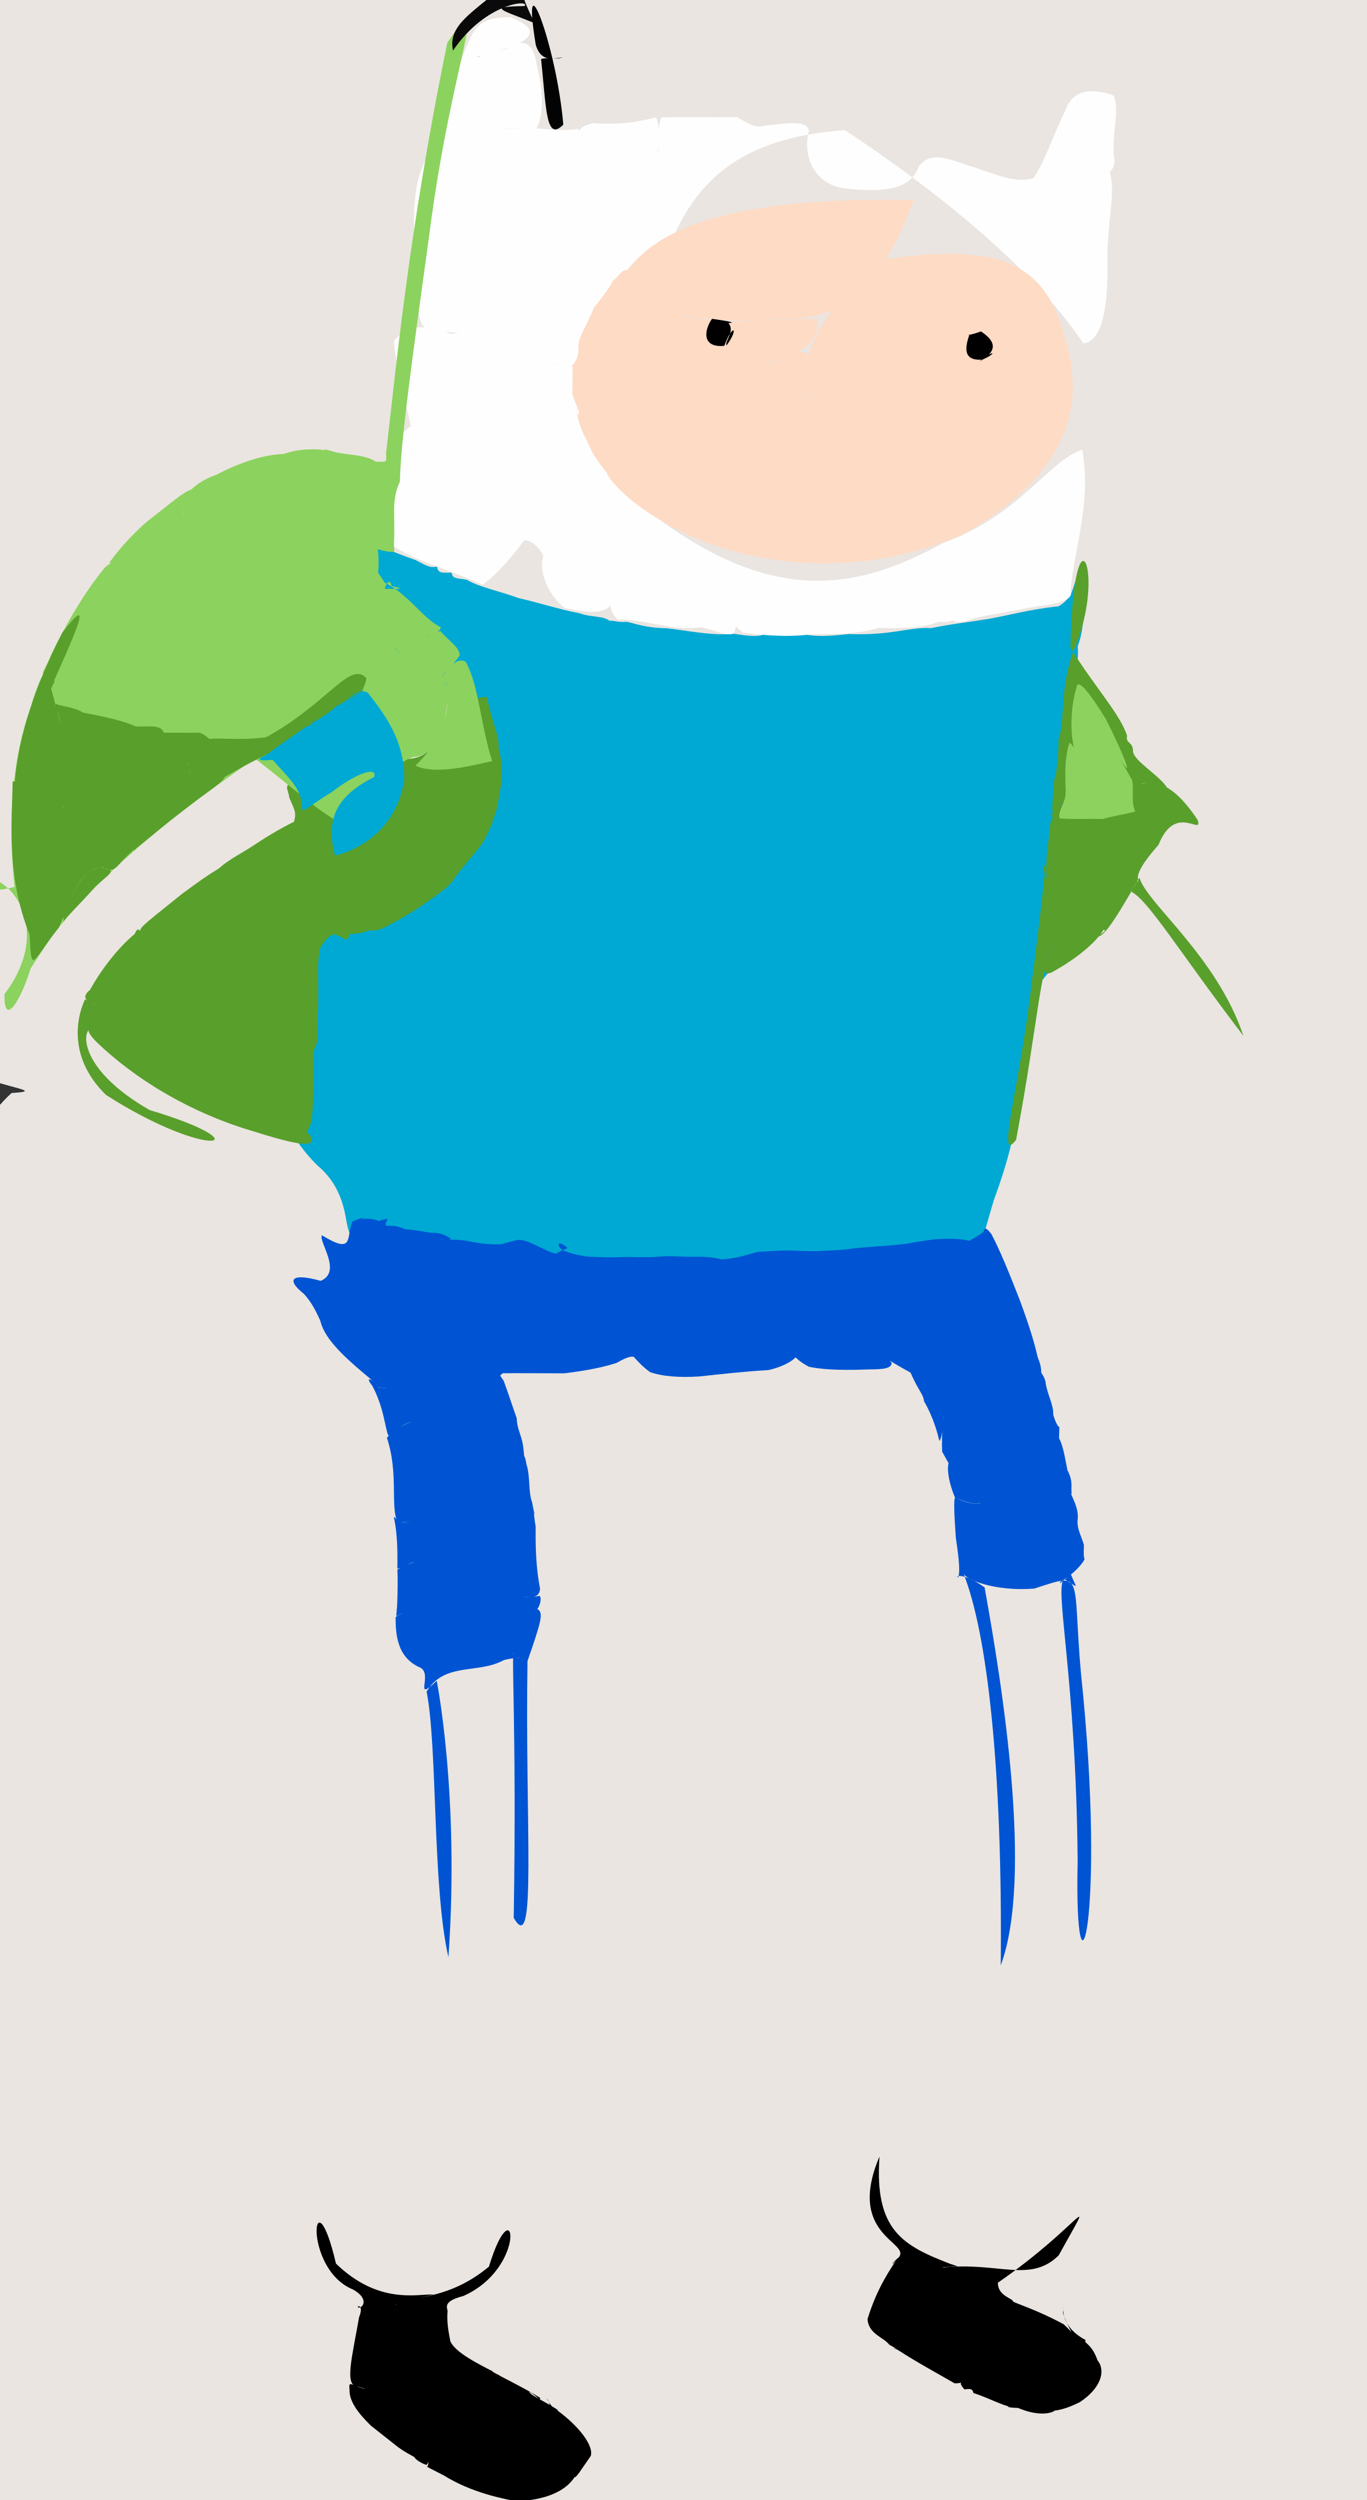 <?xml version="1.0" ?>
<svg xmlns="http://www.w3.org/2000/svg" version="1.1" width="222" height="406">
  <rect width="100%" height="100%" fill="#333333" stroke="none"/>
  <defs/>
  <g>
    <path d="M -7.556 -8.428 C 5.927 -10.978 19.049 -12.576 30.844 -12.207 C 40.062 -9.747 45.695 -5.594 47.268 -1.273 C 46.432 0.903 47.276 0.186 51.842 -2.92 C 60.137 -5.849 70.9 -7.112 82.778 -6.114 C 93.99 -5.191 103.512 -5.13 110.526 -6.139 C 115.042 -7.483 118.062 -8.263 120.991 -8.272 C 124.977 -8.049 130.197 -7.354 136.418 -6.386 C 143.513 -5.511 151.096 -5.017 159.027 -5.38 C 167.262 -6.637 175.802 -8.377 184.673 -9.838 C 193.705 -10.477 202.575 -9.929 210.918 -8.027 C 218.296 -4.676 224.28 0.091 228.601 5.994 C 231.338 12.781 232.491 20.15 232.489 27.828 C 232.157 35.576 231.873 43.276 231.733 50.82 C 231.701 58.169 231.733 65.378 231.773 72.369 C 231.774 79.198 231.779 86.005 231.798 92.775 C 231.738 99.656 231.616 106.699 231.672 113.879 C 232.059 121.228 232.365 128.734 232.309 136.388 C 231.708 144.082 230.629 151.686 229.343 159.189 C 228.259 166.586 228.008 173.733 228.926 180.618 C 230.486 187.35 231.846 193.848 232.643 200.173 C 232.653 206.527 232.186 212.942 231.717 219.365 C 231.594 225.936 231.683 232.734 231.784 239.64 C 231.793 246.582 231.773 253.685 231.767 260.873 C 231.769 268.031 231.77 275.179 231.77 282.308 C 231.77 289.35 231.77 296.289 231.77 303.132 C 231.767 309.898 231.764 316.622 231.775 323.376 C 231.803 330.193 231.781 337.207 231.699 344.462 C 231.65 352.015 231.76 359.92 232.085 368.165 C 232.486 376.589 232.503 385.019 231.573 393.137 C 229.346 400.483 225.845 406.791 221.153 411.753 C 215.407 414.922 208.837 416.423 201.639 416.713 C 193.88 416.406 185.842 415.957 177.687 415.675 C 169.591 415.653 161.655 415.722 154.022 415.754 C 146.74 415.761 139.823 415.808 133.29 415.888 C 127.027 415.939 120.933 415.916 115.004 415.808 C 109.091 415.482 103.159 414.754 97.06 413.495 C 90.702 411.63 83.934 410.705 76.591 411.171 C 68.675 412.602 60.225 414.29 51.438 415.631 C 42.483 416.355 33.538 416.725 24.885 416.977 C 16.834 416.822 9.657 415.611 3.61 412.66 C -1.031 407.567 -4.238 400.547 -6.103 392.259 C -6.997 383.439 -7.262 374.968 -7.388 367.683 C -7.705 361.566 -7.889 355.898 -7.682 349.928 C -7.036 343.089 -6.402 335.162 -6.278 326.25 C -6.823 316.634 -7.524 307.201 -7.801 298.727 C -7.243 292.001 -6.607 286.611 -6.805 281.227 C -8.209 274.809 -9.556 267.049 -9.108 258.255 C -7.386 249.155 -6.109 240.912 -5.736 234.593 C -5.546 230.758 -5.479 228.772 -5.548 227.135 C -6.523 223.429 -8.557 216.309 -10.237 206.387 C -9.078 194.781 -4.818 183.621 1.878 177.506 C 7.172 177.143 2.066 176.969 -6.374 173.874 C -10.245 165.44 -10.246 155.183 -7.749 143.773 C -4.657 132.662 -2.964 122.943 -3.368 115.532 C -5.218 109.995 -6.781 104.893 -7.458 99.159 C -7.166 91.975 -7.135 83.564 -8.117 74.366 C -9.314 65.106 -9.224 57.11 -7.34 51.57 C -4.864 49.278 -3.837 48.479 -4.379 46.923 C -5.873 42.679 -7.974 35.657 -10.481 26.437 C -13.251 15.837 -16.018 4.858 -7.556 -8.428" stroke-width="0.0" fill="rgb(234, 229, 225)" opacity="1.0" stroke="rgb(205, 158, 225)" stroke-opacity="0.268" stroke-linecap="round" stroke-linejoin="round"/>
    <path d="M 60.553 88.357 C 63.275 89.309 65.392 90.248 67.498 90.951 C 69.005 91.711 69.767 92.299 70.984 92.016 C 71.08 93.267 72.151 92.943 73.367 93.011 C 73.41 94.109 74.512 93.861 75.854 94.171 C 77.722 95.319 81.149 95.996 84.199 97.12 C 87.793 97.948 91.11 99.04 94.134 99.591 C 95.896 100.274 97.956 99.975 98.958 100.801 C 99.919 100.768 100.428 101.115 101.714 100.977 C 102.581 101.07 104.733 102.001 108.221 102.021 C 111.803 102.409 115.35 103.25 119.305 102.941 C 123.236 103.579 124.707 103.383 125.256 101.681 C 125.363 98.78 125.072 97.169 124.839 96.702 C 124.945 97.861 125.913 98.993 127.82 101.479 C 130.015 103.614 133.208 103.464 137.867 102.968 C 144.836 103.228 147.701 101.793 151.213 102.006 C 154.236 101.368 157.553 101.004 160.523 100.513 C 163.914 99.919 167.044 98.985 171.926 98.459 C 175.563 96.225 173.456 93.267 176.52 93.268 C 175.965 101.028 175.84 102.763 175.015 104.975 C 175.257 107.444 174.637 108.666 173.694 110.343 C 174.137 112.074 175.001 113.817 175.991 115.57 C 177.108 117.319 178.196 119.472 179.05 122.079 C 179.457 125.274 179.463 129.036 179.131 133.36 C 178.561 137.802 177.877 141.992 177.292 145.873 C 176.866 149.131 176.188 151.714 175.259 153.924 C 173.771 155.484 171.984 156.805 170.164 158.082 C 168.731 159.642 167.809 161.601 167.807 163.94 C 167.597 166.16 167.19 168.397 166.93 170.446 C 166.652 172.432 166.065 174.26 165.457 176.124 C 164.84 177.732 164.472 179.188 164.471 180.709 C 164.549 182.306 164.462 183.991 164.169 186.009 C 163.572 188.484 162.652 191.495 161.385 194.932 C 160.327 198.493 159.452 201.847 158.496 204.54 C 157.811 206.433 157.036 207.681 155.834 208.326 C 153.987 208.74 151.318 208.875 147.908 208.801 C 143.854 208.935 139.588 209.133 135.483 209.452 C 131.694 209.87 128.451 210.235 125.598 210.46 C 123.12 210.493 120.699 210.328 118.16 210.099 C 115.288 209.934 112.143 209.862 108.713 209.936 C 105.042 210.193 101.313 210.405 97.524 210.527 C 93.703 210.198 89.824 209.42 85.868 208.297 C 81.94 207.191 78.101 206.144 74.439 205.445 C 70.916 205.045 67.651 204.973 64.766 205.013 C 62.36 204.865 60.496 204.451 59.036 203.706 C 57.785 202.701 56.626 200.948 56.16 197.735 C 55.596 194.521 54.331 191.582 51.567 189.284 C 48.929 186.684 46.802 183.495 45.307 179.861 C 44.354 175.93 43.914 171.949 43.875 167.873 C 44.137 163.725 44.373 159.613 44.665 155.688 C 44.705 152.059 44.864 148.849 45.633 146.276 C 47.159 144.48 49.457 143.244 52.377 142.165 C 55.608 140.952 58.995 139.382 62.294 137.444 C 65.347 135.32 67.968 133.391 70.108 131.856 C 71.629 130.699 72.688 129.726 73.418 128.609 C 74.051 127.146 74.455 125.368 74.806 123.244 C 75.962 120.465 75.559 117.683 74.555 114.464 C 71.404 112.839 68.744 111.246 65.526 109.874 C 62.56 108.272 60.32 106.341 58.761 104.173 C 57.885 101.728 59.939 99.128 59.183 95.297 C 58.702 91.475 59.682 88.3 60.553 88.357" stroke-width="0.0" fill="rgb(0, 169, 211)" opacity="1.0" stroke="rgb(137, 48, 94)" stroke-opacity="0.716" stroke-linecap="round" stroke-linejoin="round"/>
    <path d="M 58.517 197.985 C 59.539 197.863 60.552 197.873 61.532 198.29 C 62.211 198.035 62.729 197.975 62.947 197.941 C 62.962 198.053 62.765 198.321 62.641 198.637 C 62.597 198.929 62.748 199.172 63.038 199.044 C 63.537 199.105 64.448 198.968 65.764 199.621 C 67.3 199.713 68.858 200.067 70.248 200.209 C 71.49 200.167 72.284 200.567 73.244 201.162 C 72.967 201.408 72.433 201.416 71.74 201.349 C 71.135 201.463 70.897 201.422 71.12 201.445 C 72.199 201.343 73.866 201.193 75.876 201.516 C 77.902 201.969 79.748 202.13 81.388 202.076 C 82.498 201.767 83.434 201.468 84.2 201.353 C 84.951 201.335 85.808 201.634 86.804 202.13 C 87.782 202.505 89.074 203.363 90.316 203.589 C 91.459 202.837 92.046 202.849 92.128 202.676 C 91.89 202.336 91.355 202.013 90.842 201.898 C 90.564 202.103 90.722 202.491 91.361 203.022 C 92.416 203.479 93.766 203.824 95.22 204.05 C 96.79 204.159 98.388 204.19 99.821 204.19 C 101.063 204.127 102.257 204.102 103.384 204.153 C 104.35 204.177 105.189 204.165 105.994 204.145 C 106.781 204.092 107.587 204.019 108.538 203.996 C 109.637 204.021 110.821 204.056 112.105 204.099 C 113.57 204.106 115.219 204.017 117.159 204.511 C 119.236 204.443 121.106 203.856 123.028 203.304 C 124.84 203.192 126.493 203.089 128.046 203.071 C 129.513 203.138 130.903 203.169 132.317 203.192 C 133.827 203.105 135.383 203.075 137.062 202.935 C 138.83 202.691 140.596 202.534 142.443 202.405 C 144.156 202.304 145.754 202.147 147.195 201.988 C 148.591 201.717 150.172 201.468 151.883 201.245 C 153.853 201.129 155.745 201.114 157.431 201.496 C 158.542 200.85 159.26 200.466 159.736 200.035 C 159.88 199.333 160.185 199.335 160.996 200.399 C 162.367 202.974 163.923 206.787 165.598 211.101 C 167.144 215.258 168.237 218.726 168.714 221.427 C 168.218 222.974 167.073 223.971 164.839 225.019 C 161.77 225.846 158.021 226.191 153.236 225.504 C 149.354 223.871 145.951 221.863 143.567 220.407 C 143.117 219.459 143.762 220.057 144.808 221.325 C 144.767 222.229 143.526 222.379 141.168 222.388 C 137.824 222.504 134.279 222.558 131.367 221.96 C 129.8 221.122 129.318 220.516 129.212 220.43 C 128.523 221.13 127.098 221.965 124.799 222.499 C 120.702 222.736 117.173 223.149 113.573 223.532 C 110.261 223.746 107.493 223.518 105.549 222.818 C 104.289 221.895 103.501 220.991 102.911 220.335 C 102.246 220.229 101.403 220.615 100.114 221.338 C 98.014 222.03 95.251 222.588 91.664 223.022 C 88.199 223.029 84.257 222.977 81.628 223.012 C 79.743 224.856 78.036 225.316 76.849 225.853 C 76.05 227.066 75.161 227.948 73.611 228.133 C 72.048 227.521 70.104 226.325 67.985 224.714 C 65.784 222.7 63.424 221.145 60.84 220.337 C 57.606 219.816 54.912 218.987 53.343 217.077 C 51.998 214.967 51.513 212.503 49.369 210.14 C 46.231 207.626 47.574 206.742 52.07 208.008 C 55.642 206.534 51.674 201.586 52.279 200.609 C 57.631 203.86 56.132 200.88 57.268 198.32 C 58.954 197.791 59.93 197.133 58.517 197.985" stroke-width="0.0" fill="rgb(0, 84, 211)" opacity="1.0" stroke="rgb(111, 148, 228)" stroke-opacity="0.949" stroke-linecap="round" stroke-linejoin="round"/>
    <path d="M 79.056 113.222 C 80.189 118.297 81.161 119.613 80.948 121.404 C 81.544 123.397 81.472 125.179 81.371 127.528 C 81.111 128.793 80.972 130.097 80.668 131.352 C 80.436 132.384 80 133.092 79.923 133.765 C 79.498 134.63 79.094 135.588 78.485 136.742 C 77.568 138.005 76.553 139.224 75.534 140.417 C 74.727 141.372 74.117 142.143 73.742 142.765 C 73.441 143.242 73.014 143.666 72.264 144.327 C 71.134 145.213 69.503 146.41 67.556 147.698 C 65.5 148.99 63.542 150.091 61.911 150.861 C 60.867 151.179 60.277 151.148 60.039 151.064 C 59.856 151.119 59.61 151.173 59.236 151.341 C 58.531 151.563 57.714 151.657 56.7 151.694 C 56.719 152.36 56.33 152.63 55.942 152.529 C 55.435 152.193 54.833 151.789 54.068 151.747 C 53.24 152.148 52.503 152.941 51.952 154.109 C 51.702 155.412 51.609 156.84 51.663 158.316 C 51.689 159.706 51.686 161.069 51.687 162.343 C 51.675 163.522 51.617 164.724 51.536 165.898 C 51.514 167.022 51.525 167.965 51.551 168.691 C 51.513 169.256 51.345 169.689 51.162 170.094 C 51.044 170.433 50.88 170.806 50.847 171.48 C 50.907 172.623 50.944 174.158 50.933 176.022 C 50.902 178.068 50.826 180.201 50.552 182.228 C 50.033 183.732 49.292 184.67 48.183 185.052 C 46.835 184.883 45.888 184.68 45.072 184.49 C 44.565 184.342 44.191 184.215 43.785 183.987 C 43.113 183.73 42.09 183.505 40.685 183.224 C 38.8 182.621 36.796 181.793 34.877 180.918 C 33.355 180.178 32.251 179.524 31.483 179.021 C 30.853 178.746 30.086 178.481 29.197 178.085 C 28.151 177.392 27.1 176.399 25.407 175.647 C 25.025 173.949 25.473 172.366 25.968 170.87 C 26.312 169.808 26.56 169.069 26.718 168.753 C 26.693 168.846 26.537 169.127 26.543 169.219 C 26.661 168.956 26.983 167.98 27.322 166.419 C 27.298 164.545 27.26 162.305 27.337 160.265 C 27.897 158.559 27.52 156.995 26.967 155.738 C 26.406 154.646 26.51 153.624 27.514 152.471 C 28.161 151.306 28.644 149.959 29.067 148.704 C 29.358 148.055 29.115 147.512 28.716 147.301 C 28.374 147.509 28.351 147.842 28.714 148.039 C 29.42 147.986 30.291 147.875 31.257 147.481 C 32.075 146.909 32.802 146.238 33.238 145.417 C 33.606 144.522 34.072 143.279 34.876 141.795 C 36.186 140.055 38.791 138.866 41.303 137.222 C 43.613 135.661 45.895 134.359 47.749 133.45 C 48.178 131.833 47.794 131.49 46.979 129.535 C 46.825 128.09 45.737 127.265 48.284 127.082 C 50.26 129.381 49.988 130.588 49.579 130.91 C 49.437 129.238 48.87 127.721 48.452 126.326 C 50.122 126.173 51.425 126.33 55.999 124.758 C 57.765 124.676 58.457 126.083 58.525 129.055 C 55.663 133.568 54.933 135.501 54.419 137.557 C 55.154 137.816 56.683 137.446 54.551 135.785 C 54.686 135.584 55.449 133.813 55.885 131.701 C 58.752 131.262 59.621 129.166 60.705 127.492 C 62.675 126.39 64.121 124.87 65.964 123.27 C 68.999 123.202 70.839 121.417 71.55 118.287 C 74.405 116.11 76.37 112.923 79.056 113.222" stroke-width="0.0" fill="rgb(89, 159, 43)" opacity="1.0" stroke="rgb(250, 125, 8)" stroke-opacity="0.958" stroke-linecap="round" stroke-linejoin="round"/>
    <path d="M 75.84 9.506 C 76.542 9.195 77.342 9.163 77.876 9.269 C 77.993 9.486 77.945 9.453 78.02 9.075 C 78.558 8.85 79.998 8.421 82.159 8.01 C 84.775 6.092 86.68 6.702 87.185 10.674 C 88.165 14.439 88.439 18.462 87.077 20.995 C 83.573 20.437 81.175 21.061 79.872 21.249 C 80.173 21.08 82.12 20.864 85.132 20.747 C 88.294 20.815 91.299 21.434 93.841 20.904 C 94.491 21.938 94.786 22.356 94.473 21.838 C 93.687 21.203 94.218 20.564 96.264 19.999 C 99.349 20.213 102.501 20.14 106.526 19.043 C 107.23 20.571 107.072 22.765 106.849 24.492 C 107.056 25.882 106.833 26.389 106.812 25.701 C 107.173 23.688 106.586 20.876 107.429 19.068 C 111.466 18.918 115.456 19.108 119.656 18.999 C 121.827 20.24 122.929 20.908 124.203 20.374 C 127.336 20.19 130.928 19.282 131.37 21.205 C 130.134 26.085 132.905 30.136 137.227 30.598 C 144.393 31.382 147.933 30.542 149.255 26.941 C 151.519 24.224 154.454 26.112 158.21 27.163 C 162.052 28.463 164.859 29.754 167.835 28.953 C 169.762 26.042 171.039 21.919 173.041 17.888 C 174.27 14.273 177.72 14.384 180.874 15.518 C 181.955 18.329 180.349 22.068 181.002 26.197 C 180.798 28.292 179.442 28.113 180.159 27.797 C 181.295 30.817 179.834 35.589 179.827 42.345 C 180.003 49.511 179.099 55.394 175.943 55.786 C 169.38 45.899 156.089 33.604 137.202 21.127 C 110.974 23.107 103.534 38.398 103.957 81.978 C 125.275 99.059 139.466 95.654 153.213 88.165 C 165.522 83.748 170.435 74.668 175.773 73.042 C 177.211 81.512 174.679 88.269 173.846 95.691 C 174.767 98.073 169.924 98.098 166.277 98.864 C 162.623 99.623 159.372 99.934 156.91 100.827 C 154.885 101.28 154.445 100.767 154.683 100.184 C 154.992 100.776 154.447 101.105 152.451 100.962 C 149.902 102.053 146.398 102.035 142.61 101.981 C 139.017 103.118 135.375 102.877 131.715 103.015 C 127.869 103.517 124.028 103.191 120.646 102.721 C 118.913 101.428 119.089 100.783 119.483 101.573 C 119.481 104.07 117.401 102.725 113.908 101.854 C 109.132 102.531 105.27 100.638 100.299 100.594 C 98.747 99.143 98.963 97.597 99.767 96.585 C 99.361 97.987 99.488 100.561 91.697 98.717 C 89.286 96.927 87.375 93.063 88.226 90.221 C 87.48 88.771 86.218 87.683 85.122 87.736 C 83.469 90.041 80.82 93.202 78.378 94.968 C 71.325 91.76 64.698 90.513 61.621 86.549 C 61.881 79.949 63.082 74.512 65.359 70.436 C 67.176 68.609 67.953 68.457 66.71 69.151 C 65.955 65.313 64.515 61.011 63.959 55.432 C 66.028 52.566 69.502 52.666 73.256 54.236 C 75.331 53.794 76.159 53.97 75.841 53.863 C 74.407 54.205 72.297 53.978 69.563 53.291 C 67.756 53.458 67.901 49.179 67.66 44.477 C 67.218 39.414 66.885 34.39 67.796 29.586 C 68.682 25.955 70.889 22.871 72.567 18.78 C 73.289 14.728 74.566 10.105 76.234 6.503 C 77.481 3.499 79.333 2.792 82.895 2.8 C 86.233 4.138 90.189 6.54 75.84 9.506" stroke-width="0.0" fill="rgb(254, 254, 254)" opacity="1" stroke="rgb(129, 122, 9)" stroke-opacity="0.373" stroke-linecap="round" stroke-linejoin="round"/>
    <path d="M 57.191 208.164 C 63.814 209.717 69.789 210.947 74.643 211.953 C 78.148 212.711 80.335 213.29 81.319 213.942 C 81.351 214.852 80.674 215.983 79.559 217.318 C 78.306 218.717 77.114 220.009 76.087 221.124 C 75.373 221.889 74.865 222.158 74.589 221.765 C 74.478 220.943 74.548 220.111 74.9 219.412 C 75.61 219.121 76.716 219.289 78.148 220.009 C 79.794 221.233 80.819 222.761 81.797 224.24 C 82.508 226.149 83.176 228.233 83.909 230.306 C 83.974 231.688 84.338 232.432 84.642 233.462 C 85.038 234.725 85.075 236.085 85.124 236.513 C 85.027 236.305 85.312 236.526 85.499 237.821 C 86.143 239.773 85.766 242.227 86.407 243.952 C 86.715 245.571 86.823 246.013 86.849 245.851 C 86.68 245.183 86.625 245.729 86.994 247.942 C 86.958 251.145 87.022 254.51 87.71 258.048 C 87.535 259.542 86.411 259.362 85.031 259.331 C 84.891 259.347 85.988 259.459 87.641 259.161 C 88.016 259.636 87.659 260.785 87.262 261.315 C 88.354 261.846 87.848 263.441 85.663 269.756 C 85.247 296.695 87.226 318.072 83.428 311.457 C 83.944 279.833 82.895 267.621 83.538 267.445 C 83.074 269.209 83.338 269.407 84.8 269.18 C 85.545 269.355 84.432 268.955 81.836 269.591 C 77.655 271.918 72.14 269.862 69.281 274.721 C 71.073 283.706 70.193 306.462 72.825 317.843 C 74.69 291.192 70.803 272.315 70.923 272.961 C 66.963 276.742 70.481 271.691 68.137 270.77 C 64.474 269.105 64.247 265.436 64.248 262.617 C 65.215 261.901 66.02 261.829 66.218 261.809 C 65.712 261.852 65.097 262.061 64.597 262.34 C 64.211 262.659 64.392 262.216 64.489 260.823 C 64.582 258.699 64.613 256.5 64.537 254.921 C 65.418 254.207 66.91 253.85 67.343 253.656 C 66.519 253.796 65.41 254.519 64.533 254.759 C 64.542 252.769 64.624 249.367 63.975 246.473 C 64.133 245.949 64.231 247.316 65.586 247.241 C 68.228 247.035 69.481 246.57 69.692 246.088 C 69.788 246.3 68.412 247.27 64.586 247.213 C 63.341 244.869 64.766 239.247 62.834 233.506 C 64.013 231.979 65.755 231.422 67.208 230.631 C 67.694 230.657 65.707 230.885 63.077 233.155 C 62.543 232.087 62.401 228.691 60.46 225.044 C 59.215 223.507 60.208 223.696 61.796 225.387 C 62.753 225.546 63.029 225.419 62.614 225.46 C 61.81 225.417 60.948 225.246 60.699 225.142 C 61.599 225.31 62.357 225.813 61.127 224.742 C 55.393 219.887 45.928 212.857 57.191 208.164" stroke-width="0.0" fill="rgb(0, 84, 211)" opacity="1.0" stroke="rgb(58, 14, 102)" stroke-opacity="0.187" stroke-linecap="round" stroke-linejoin="round"/>
    <path d="M 54.561 367.603 C 61.501 374.318 67.764 372.508 70.402 372.625 C 67.054 373.503 64.543 373.591 64.133 374.468 C 65.398 372.583 72.013 374.255 79.404 368.094 C 83.571 354.43 85.853 368.167 75.241 372.867 C 71.47 373.817 72.862 374.989 72.674 375.464 C 72.551 377.393 72.874 378.787 73.143 380.261 C 74.094 382.147 77.623 383.866 80.755 385.492 C 81.625 386.297 80.978 385.408 79.86 385.083 C 81.267 385.953 84.743 387.564 87.688 389.379 C 87.84 390.133 87.104 388.995 85.96 388.411 C 86.095 388.987 88.234 389.831 90.394 391.243 C 90.971 391.558 90.371 391.512 89.367 390.778 C 88.892 389.163 88.314 389.084 89.672 390.848 C 94.208 393.935 96.508 397.386 95.915 398.876 C 94.295 401.177 93.602 402.389 93.298 402.29 C 92.187 404.068 89.684 405.621 85.528 406.065 C 84.057 409.795 84.403 413.38 85.713 415.054 C 86.929 413.704 87.072 410.267 85.69 406.508 C 81.438 405.841 76.481 404.736 72.076 402.003 C 69.529 400.693 69.076 400.508 69.435 400.543 C 69.643 400.107 69.627 398.936 69.204 398.524 C 69.229 398.493 69.984 399.585 69.265 400.296 C 67.657 399.791 66.928 398.682 67.441 399.216 C 67.62 399.04 65.861 398.437 64.132 397.002 C 63.318 396.342 62.24 395.528 60.205 393.897 C 58.044 391.773 56.701 389.896 56.767 388.087 C 56.583 386.512 57.002 387.339 59.039 387.898 C 60.638 388.191 60.433 388.346 58.088 387.556 C 55.852 387.526 57.196 382.78 58.311 376.326 C 59.125 374.285 57.982 374.387 58.124 374.711 C 58.746 375.024 60.195 373.422 57.338 371.816 C 48.922 368.381 50.893 351.923 54.561 367.603" stroke-width="0.0" fill="rgb(0, 0, 0)" opacity="1" stroke="rgb(252, 162, 133)" stroke-opacity="0.444" stroke-linecap="round" stroke-linejoin="round"/>
    <path d="M 51.338 72.974 C 52.898 72.997 53.915 73.43 54.374 73.642 C 54.24 73.635 53.596 73.45 52.773 73.27 C 52.509 72.858 52.873 72.963 54.192 73.361 C 56.385 73.962 59.237 73.743 61.041 74.978 C 62.452 74.874 62.869 75.483 62.688 73.669 C 64.079 62.218 66.144 38.583 72.644 6.937 C 80.048 -3.85 73.351 9.678 69.728 38.021 C 66.844 58.932 65.049 71.909 64.946 78.219 C 63.495 81.199 64.204 84.141 63.993 86.834 C 64.046 87.767 63.97 87.89 64.013 87.694 C 64.053 87.43 63.983 86.993 64.072 86.631 C 64.161 86.593 63.883 87.596 64.02 89.318 C 64.222 89.832 63.141 89.682 61.345 89.21 C 61.536 90.333 61.548 92.11 61.331 93.693 C 61.899 95.23 61.138 95.681 60.532 93.749 C 60.111 91.516 60.708 91.806 62.477 94.615 C 66.583 96.705 68.662 100.475 71.585 101.857 C 71.398 102.743 70.318 102.947 69.129 103.273 C 69.32 103.373 70.346 102.73 71.533 102.485 C 72.829 104.08 74.594 105 74.663 106.426 C 73.399 108.312 71.947 109.402 71.929 109.681 C 72.948 108.564 73.986 106.757 75.585 107.415 C 77.7 110.961 78.02 117.57 79.92 123.601 C 75.188 124.704 70.319 125.713 67.452 124.333 C 71.7 120.369 73.267 115.654 72.531 111.115 C 71.799 109.4 71.872 109.135 71.961 109.541 C 72.039 109.859 71.834 109.609 71.392 109.076 C 70.698 108.499 69.823 108.206 68.75 108.028 C 67.738 107.715 66.644 107.186 65.407 106.412 C 64.083 105.316 62.515 104.081 62.235 102.136 C 61.756 99.907 61.985 97.528 62.483 95.653 C 63.507 95.583 64.46 95.68 64.892 95.61 C 64.749 95.319 64.246 95.354 63.623 95.191 C 63.383 94.278 63.121 94.257 62.626 95.125 C 61.97 97.421 61.558 100.478 62.604 103.403 C 64.187 106.043 66.65 107.43 69.277 108.144 C 71.67 108.51 72.664 110.04 72.769 113.387 C 72.263 117.54 71.32 122.623 67.173 122.936 C 62.339 124.528 59.466 129.978 56.445 133.81 C 53.62 133.34 50.055 129.969 46.505 127.258 C 49.688 127.311 53.706 127.949 56.494 126.088 C 57.388 123.929 56.649 122.301 56.073 122.298 C 58.452 124.914 59.313 129.673 58.385 134.844 C 54.813 134.485 48.948 129.004 41.39 123.172 C 32.569 129.379 18.795 139.091 8.832 151.464 C 4.32 158.094 4.458 158.222 4.966 157.319 C 3.287 162.698 0.598 166.886 0.732 161.443 C 7.75 152.194 3.405 143.813 -1.967 142.4 C -4.444 144.264 -2.327 145.229 2.368 144.036 C 1.297 134.231 1.775 123.693 5.056 114.642 C 6.374 109.958 7.321 109.177 7.041 109.442 C 6.682 109.358 7.329 108.743 8.379 106.15 C 10.638 101.506 13.755 96.097 17.066 92.126 C 18.267 91.123 18.21 91.565 17.748 91.391 C 18.733 90.023 20.769 87.398 23.933 84.65 C 27.426 81.982 29.869 79.785 31.138 79.474 C 29.943 80.552 29.446 82.595 29.714 83.805 C 29.388 81.241 30.503 78.769 35.234 77.051 C 39.631 74.752 43.418 73.794 46.004 73.736 C 47.621 73.254 48.588 72.948 51.338 72.974" stroke-width="0.0" fill="rgb(140, 210, 94)" opacity="1.0" stroke="rgb(14, 0, 220)" stroke-opacity="0.167" stroke-linecap="round" stroke-linejoin="round"/>
    <path d="M 144.955 213.462 C 148.781 213.898 152.214 214.39 155.033 214.835 C 157.062 215.157 158.392 215.427 159.023 215.652 C 159.003 215.78 158.587 215.676 157.926 215.261 C 157.435 214.598 157.368 213.864 157.946 213.334 C 159.394 213.365 161.681 214.114 164.552 215.652 C 167.263 217.898 169.135 220.561 169.096 222.916 C 169.442 223.478 169.532 223.546 169.78 224.298 C 169.973 226.299 171.118 228.027 171.042 229.733 C 171.465 231.216 171.97 231.877 172.003 231.705 C 172.075 231.369 172.03 231.712 171.991 233.572 C 172.718 234.924 172.958 236.911 173.354 238.76 C 174.074 240.123 174.017 241.007 173.999 241.759 C 173.996 242.387 174.058 242.434 173.979 242.71 C 174.421 243.781 175.236 245.19 174.998 246.932 C 174.895 248.255 175.581 249.411 176.03 250.897 C 175.953 252.566 176.029 253.343 176.181 253.059 C 176.02 253.73 174.345 255.696 172.252 256.828 C 171.768 257.572 172.766 256.619 173.903 255.67 C 174.931 258.166 175.28 257.915 172.809 256.419 C 171.167 257.834 174.758 272.302 175.01 302.287 C 174.414 328.659 179.823 312.294 175.542 271.68 C 174.105 255.477 176.214 255.304 167.983 257.976 C 161.651 258.516 156.56 256.472 156.421 255.415 C 160.318 265.074 162.835 287.187 162.519 319.17 C 167.806 304.94 162.781 273.784 159.899 257.792 C 156.399 255.293 154.986 255.976 155.613 256.162 C 155.903 255.395 155.807 253.556 155.223 249.707 C 154.924 245.388 154.808 242.621 155.294 243.278 C 157.669 244.448 159.122 244.233 159.228 244.054 C 158.473 244.354 157.078 244.09 155.075 243.177 C 153.847 240.139 153.836 238.257 154.052 237.625 C 154.441 238.323 154.089 237.701 153.001 235.741 C 152.865 232.637 153.274 230.463 153.221 229.89 C 153.138 231.129 153.156 233.132 152.558 234.019 C 152.299 232.972 151.686 230.356 150.053 227.54 C 149.909 225.715 147.745 225.288 144.955 213.462" stroke-width="0.0" fill="rgb(0, 84, 211)" opacity="1.0" stroke="rgb(94, 58, 49)" stroke-opacity="0.877" stroke-linecap="round" stroke-linejoin="round"/>
    <path d="M 142.831 350.213 C 141.96 362.281 146.747 364.7 154.277 367.631 C 156.098 368.238 155.531 367.996 154.744 368.077 C 154.225 368.163 152.641 368.153 153.219 368.23 C 162.153 367.307 167.332 370.808 171.932 366.265 C 178.452 354.418 175.581 361.373 162.061 370.702 C 162.01 372.856 164.48 373.25 164.498 373.721 C 164.595 373.981 168.152 374.963 172.767 377.472 C 174.854 379.45 173.846 379.072 172.627 375.644 C 172.687 374.089 172.688 374.176 172.653 375.191 C 172.835 377.948 175.199 379.441 176.327 380.031 C 175.845 380.49 177.257 380.497 178.228 383.289 C 179.675 385.108 178.666 387.931 175.378 390.09 C 172.208 391.699 170.818 391.405 171.22 391.536 C 170.307 392.092 168.115 392.239 165.34 391.045 C 163.212 390.981 163.515 390.721 164.144 390.853 C 163.004 390.744 160.299 389.316 158.074 388.615 C 157.951 388.005 157.744 387.874 156.62 388.032 C 155.882 387.184 155.865 386.854 156.421 386.763 C 156.01 386.954 155.889 387.043 155.032 387.051 C 152.866 385.784 148.976 383.687 145.752 381.587 C 145.13 381.43 145.137 381.362 145.263 381.354 C 145.885 381.793 145.676 381.414 144.428 380.788 C 143.571 379.591 141.02 379.049 140.89 376.609 C 142.563 371.085 144.976 368.1 145.406 367.2 C 145.709 366.776 145.504 367.039 145.058 367.573 C 144.774 367.825 145.046 367.303 145.965 366.585 C 147.974 364.114 137.358 363.05 142.831 350.213" stroke-width="0.0" fill="rgb(0, 0, 0)" opacity="1" stroke="rgb(238, 160, 3)" stroke-opacity="0.551" stroke-linecap="round" stroke-linejoin="round"/>
    <path d="M 29.587 145.14 C 35.603 140.677 39.015 138.578 40.897 140.004 C 41.232 144.391 40.3 148.937 38.836 153.218 C 37.479 156.476 36.489 158.505 36.015 159.577 C 36.101 159.869 36.463 159.689 36.909 159.614 C 37.249 160.037 37.109 160.903 36.284 162.592 C 35.328 165.34 35.571 168.832 37.691 172.525 C 41.66 176.975 46.74 181.017 50.343 184.316 C 51.672 186.582 48.447 186.033 40.854 183.633 C 30.611 180.581 21.71 175.064 15.581 169.127 C 13.683 167.098 14.586 167.182 14.695 167.077 C 13.295 167.546 12.926 173.739 24.293 180.266 C 43.18 185.918 34.263 188.731 17.207 177.81 C 10.505 171.253 12.849 164.3 13.809 162.278 C 15.413 163.211 15.899 163.348 15.035 162.935 C 13.84 162.52 13.314 161.828 14.612 160.752 C 16.224 157.834 18.905 154.14 21.878 151.668 C 22.486 150.154 23.02 151.147 23.147 153.355 C 23.22 154.363 23.214 153.543 22.935 151.677 C 22.48 150.73 22.31 150.986 29.587 145.14" stroke-width="0.0" fill="rgb(89, 159, 43)" opacity="1.0" stroke="rgb(198, 254, 241)" stroke-opacity="0.18" stroke-linecap="round" stroke-linejoin="round"/>
    <path d="M 173.838 105.204 C 177.833 111.636 181.9 115.938 183.043 119.489 C 182.754 120.845 184.039 120.346 184 122.072 C 184.313 123.702 187.974 125.674 189.527 127.869 C 188.277 127.199 186.313 126.783 185.174 127.409 C 187.251 126.573 190.459 127.014 194.501 133.171 C 195.411 135.868 190.87 130.293 188.15 137.191 C 184.193 141.698 184.258 143.028 185.639 143.876 C 184.95 142.621 184.713 142.808 183.737 144.83 C 186.488 146.172 191.649 154.78 201.94 168.23 C 197.516 155.161 186.224 146.709 185.039 142.511 C 181.891 147.99 179.479 152.064 178.39 152.044 C 178.883 151.527 179.831 151.168 179.233 150.974 C 178.087 152.908 175.018 155.618 170.717 157.955 C 168.94 158.592 169.692 157.069 170.612 154.601 C 171.48 153.354 171.829 153.067 171.288 153.672 C 168.934 156.028 168.724 165.416 165.01 185.117 C 161.64 189.445 165.711 175.932 167.545 159.601 C 168.998 148.699 169.513 142.906 169.815 140.651 C 169.607 140.282 169.448 140.786 169.426 141.582 C 169.905 142.398 170.173 142.977 170.181 143.13 C 169.824 142.752 169.859 141.325 170.005 138.684 C 170.495 135.396 170.413 132.444 171.467 131.187 C 173.651 130.185 175.135 129.802 175.081 129.99 C 173.506 130.018 171.723 130.743 170.635 132.145 C 171.003 133.428 171.236 134.238 171.057 133.787 C 170.686 132.106 170.981 129.97 171.066 128.138 C 171.138 126.995 171.21 126.302 171.503 125.715 C 171.565 124.698 171.926 122.902 171.895 120.091 C 173.006 116.967 172.041 111.456 174.518 105.225 C 179.739 93.067 174.327 80.714 173.838 105.204" stroke-width="0.0" fill="rgb(89, 159, 44)" opacity="1.0" stroke="rgb(18, 171, 149)" stroke-opacity="0.729" stroke-linecap="round" stroke-linejoin="round"/>
    <path d="M 9.969 118.119 C 9.497 114.736 7.682 112.582 8.04 111.298 C 9.383 110.158 9.044 110.186 8.284 111.86 C 8.996 114.247 8.838 115.109 9.102 114.275 C 9.382 114.649 11.89 114.712 13.511 115.732 C 16.001 116.225 19.227 116.764 22.084 117.98 C 24.501 118.023 26.064 117.658 26.592 118.966 C 28.23 119.036 29.298 118.959 30.159 118.999 C 30.868 118.984 31.47 119.011 32.122 118.975 C 32.687 118.968 33.225 119.331 34.029 120.009 C 35.702 119.758 39.064 120.295 43.227 119.717 C 53.19 114.274 56.895 107.167 59.512 110.153 C 58.407 116.725 46.002 120.435 36.275 126.324 C 31.752 127.566 30.404 125.849 30.494 124.043 C 30.373 123.449 30.394 123.988 30.7 125.403 C 31.84 127.129 33.744 126.909 36.44 126.31 C 35.919 127.262 33.356 128.781 30.058 131.389 C 26.453 134.108 23.727 136.554 22.093 137.749 C 21.668 138.344 21.764 138.226 21.825 137.921 C 21.327 138.249 20.69 138.984 19.925 139.698 C 18.77 141.035 18.355 141.718 16.67 140.855 C 14.747 140.999 13.55 142.167 12.722 143.491 C 11.85 144.96 11.053 146.916 10.266 148.92 C 10.386 149.823 10.377 150.033 10.34 149.654 C 11.032 148.554 13.011 146.859 15.465 143.983 C 18.215 141.515 19.08 141.351 16.273 140.877 C 12.973 141.341 11.686 145.417 9.599 150.584 C 5.09 156.195 5.148 158.538 4.8 151.743 C 0.991 142.309 1.968 133.243 2.055 126.891 C 6.731 127.308 10.009 129.166 10.395 131.477 C 10.111 132.501 10.196 132.757 10.387 131.175 C 9.638 129.518 8.237 128.498 6.732 128.009 C 5.393 127.299 3.68 127.118 2.421 126.969 C 2.836 121.161 4.807 113.198 10.09 102.801 C 15.601 95.531 11.989 103.34 8.263 111.693 C 10.881 121.156 12.322 126.786 12.636 128.832 C 12.527 128.205 12.119 126.265 11.48 123.714 C 10.859 121.095 10.06 118.652 9.969 118.119" stroke-width="0.0" fill="rgb(89, 159, 43)" opacity="1.0" stroke="rgb(113, 44, 30)" stroke-opacity="0.319" stroke-linecap="round" stroke-linejoin="round"/>
    <path d="M 55.444 114.075 C 57.27 113.054 58.177 111.708 59.727 112.487 C 62.191 115.706 65.776 120.065 65.645 126.682 C 64.493 134.131 59.047 137.806 54.399 138.959 C 52.782 132.611 54.897 129.215 60.764 126.164 C 61.334 124.431 57.926 125.478 53.855 128.656 C 50.256 130.787 49.122 132.251 48.995 131.149 C 49.173 128.209 46.76 126.254 44.273 123.398 C 42.194 123.589 41.317 123.449 43.168 122.629 C 45.418 120.963 47.888 119.309 49.717 117.996 C 50.78 117.648 50.863 117.444 50.596 117.405 C 50.885 117.226 52.4 116.607 54.594 114.72 C 58.277 112.657 62.401 109.998 55.444 114.075" stroke-width="0.0" fill="rgb(0, 169, 211)" opacity="1" stroke="rgb(8, 213, 135)" stroke-opacity="0.639" stroke-linecap="round" stroke-linejoin="round"/>
    <path d="M 148.372 32.478 C 143.277 46.693 136.14 51.95 128.268 51.732 C 120.115 52.145 114.298 52.102 111.02 51.171 C 110.51 51.429 112.889 51.753 118.212 52.192 C 123.272 51.955 128.447 51.744 132.773 51.84 C 133.274 55.157 130.372 57.444 125.634 58.664 C 121.62 60.236 119.039 61.202 118.422 61.422 C 119.591 60.954 122.243 59.863 125.89 58.739 C 129.153 56.877 131.818 56.683 131.003 58.206 C 130.38 61.79 130.249 64.526 130.756 64.367 C 129.63 59.633 131.931 51.406 143.114 42.175 C 161.922 39.398 169.811 42.422 172.88 54.836 C 177.271 68.188 170.624 78.856 156.194 86.854 C 141.539 93.227 125.401 92.698 112.691 87.282 C 103.241 82.988 99.564 78.725 98.497 76.863 C 98.702 76.842 98.952 77.395 99.066 77.389 C 98.252 76.346 96.57 74.661 95.375 71.689 C 93.917 69.053 93.601 66.892 93.517 65.964 C 93.498 66.213 93.465 66.965 93.964 67.422 C 94.161 66.492 93.263 65.361 92.957 64.003 C 92.963 61.937 93.062 60.359 92.942 59.416 C 91.544 59.127 90.25 59.048 89.344 59.146 C 89.103 59.196 89.4 59.078 90.12 59.143 C 91.073 59.096 92.109 59.237 92.837 59.439 C 93.306 58.927 94.055 58.062 93.918 56.376 C 93.888 54.687 95.373 52.805 96.417 50.032 C 97.744 48.33 98.96 46.832 99.546 45.583 C 100.647 44.759 101.077 43.631 101.793 43.891 C 100.961 44.952 100.1 45.842 100.141 45.679 C 103.846 42.591 106.478 31.655 148.372 32.478" stroke-width="0.0" fill="rgb(254, 219, 197)" opacity="1.0" stroke="rgb(53, 217, 64)" stroke-opacity="0.892" stroke-linecap="round" stroke-linejoin="round"/>
    <path d="M 180.531 121.112 C 179.469 119.489 178.953 117.86 178.927 116.426 C 178.913 115.509 179.037 115.059 179 115.389 C 178.745 116.518 178.99 117.944 179.797 119.829 C 180.997 122.029 182.473 124.123 183.836 126.651 C 184.207 128.17 183.618 130.223 184.367 131.765 C 183.165 132.152 181.459 132.369 179.087 132.995 C 176.284 132.954 173.776 133.073 172.086 132.898 C 171.696 131.676 173.221 130.391 173.063 128.173 C 172.917 125.083 173.019 122.495 173.671 120.698 C 174.102 120.53 174.57 122.193 176.248 123.788 C 177.936 125.551 179.133 126.764 179.443 127.167 C 178.871 126.504 177.073 124.758 174.528 121.948 C 173.644 118.659 173.935 114.238 174.961 111.197 C 175.586 110.774 177.18 112.889 179.595 116.782 C 182.446 122.446 185.144 128.88 180.531 121.112" stroke-width="0.0" fill="rgb(141, 210, 95)" opacity="1" stroke="rgb(169, 104, 123)" stroke-opacity="0.561" stroke-linecap="round" stroke-linejoin="round"/>
    <path d="M 159.008 58.727 C 161.534 56.629 162.011 57.329 159.559 58.397 C 156.448 58.647 156.659 56.575 157.41 54.418 C 156.659 54.343 157.171 54.617 159.304 53.82 C 161.27 55.127 162.532 56.788 159.008 58.727" stroke-width="0.0" fill="rgb(1, 0, 0)" opacity="1" stroke="rgb(218, 186, 179)" stroke-opacity="0.358" stroke-linecap="round" stroke-linejoin="round"/>
    <path d="M 115.629 51.776 C 114.337 53.601 113.933 56.519 117.624 56.164 C 119.049 52.343 120.04 53.364 117.978 56.108 C 117.652 55.43 119.431 53.74 118.294 52.472 C 118.382 52.414 120.549 52.469 115.629 51.776" stroke-width="0.0" fill="rgb(0, 0, 0)" opacity="1" stroke="rgb(27, 20, 199)" stroke-opacity="0.107" stroke-linecap="round" stroke-linejoin="round"/>
    <path d="M 86.112 -6.912 C 83.165 -3.183 85.213 0.34 86.837 3.76 C 81.338 1.557 78.963 1.095 85.19 0.983 C 86.2 -0.088 78.933 0.33 73.565 8.213 C 72.409 2.789 79.838 1.022 86.112 -6.912" stroke-width="0.0" fill="rgb(10, 10, 10)" opacity="1" stroke="rgb(56, 40, 134)" stroke-opacity="0.85" stroke-linecap="round" stroke-linejoin="round"/>
    <path d="M 87.01 7.301 C 87.824 9.915 89.441 9.628 91.362 9.311 C 90.293 9.769 89.01 9.222 87.872 9.593 C 88.728 17.71 88.649 23.106 91.479 20.243 C 90.384 7.304 84.498 -7.943 87.01 7.301" stroke-width="0.0" fill="rgb(3, 3, 3)" opacity="1" stroke="rgb(97, 118, 229)" stroke-opacity="0.508" stroke-linecap="round" stroke-linejoin="round"/>
  </g>
</svg>
